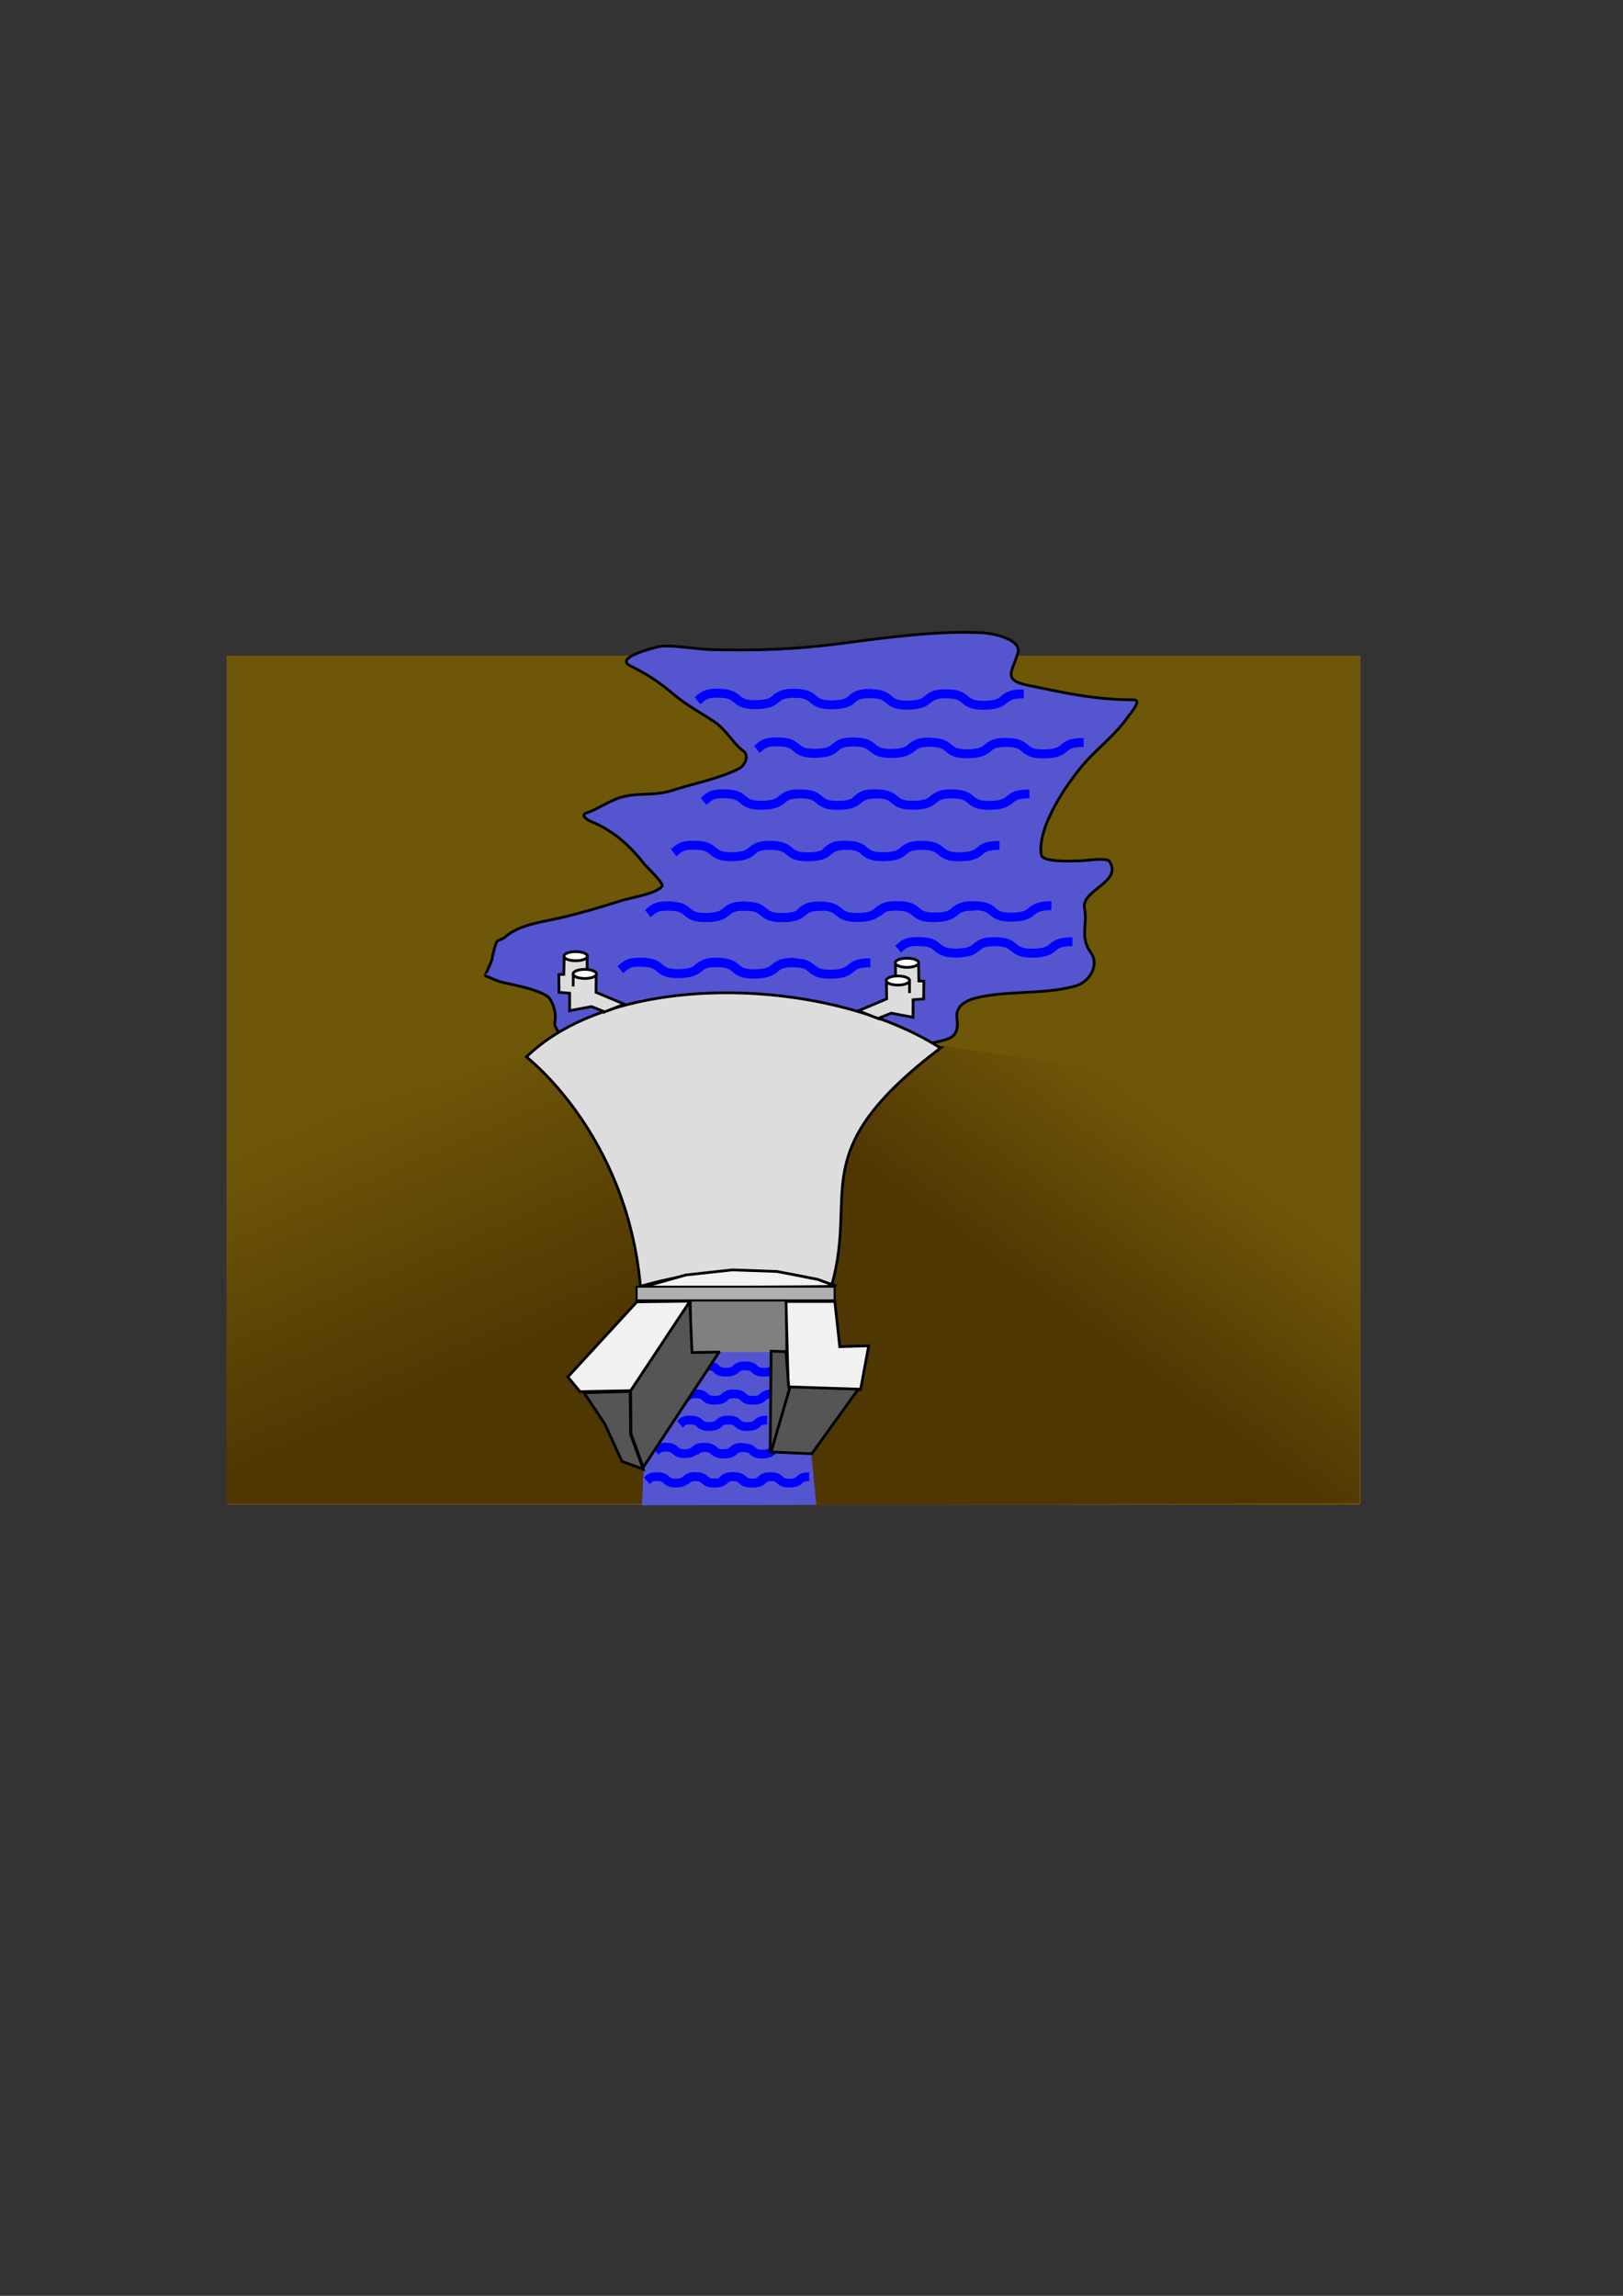 <svg xmlns="http://www.w3.org/2000/svg" xmlns:xlink="http://www.w3.org/1999/xlink" id="svg602" width="210mm" height="297mm" xml:space="preserve"><rect width="100%" height="100%" fill="#333333" stroke="none"/><defs id="defs604"><linearGradient id="linearGradient624"><stop style="stop-color:#6f5709;stop-opacity:1" id="stop625" offset="0"/><stop style="stop-color:#4f3703;stop-opacity:1" id="stop626" offset="1"/></linearGradient><linearGradient id="linearGradient627" x1=".302" x2=".558" y1=".125" y2=".711" xlink:href="#linearGradient624"/><radialGradient id="radialGradient628" cx=".907" cy=".5" r=".771" fx=".907" fy=".5" xlink:href="#linearGradient624"/><linearGradient id="linearGradient653" x1=".728" x2=".444" y1=".227" y2=".523" xlink:href="#linearGradient624"/></defs><rect style="font-size:12;fill:#6f5709;fill-rule:evenodd;stroke-width:1;fill-opacity:1" id="rect639" width="554.51" height="415.135" x="110.827" y="320.59"/><path style="fill:#5555d0;fill-rule:evenodd;stroke:#000;stroke-opacity:1;stroke-width:1pt;stroke-linejoin:miter;stroke-linecap:butt;fill-opacity:1" id="path634" d="M 278.741 513.914 C 275.193 512.141 274.586 507.438 272.862 504.324 C 270.446 499.956 271.531 501.52 271.551 496.863 C 271.563 493.926 269.964 488.611 267.551 487.044 C 262.095 483.501 252.183 481.83 245.87 480.35 C 242.835 479.639 240.137 478.162 237.224 477.079 C 237.143 477.049 240.336 470.238 240.448 469.656 C 240.935 467.144 241.934 462.452 242.985 460.362 C 243.207 459.921 246.085 458.936 246.594 458.486 C 254.005 451.924 264.473 450.989 273.784 448.826 C 284.004 446.453 293.782 443.595 303.764 440.386 C 308.618 438.825 320.697 437.107 323.72 433.399 C 324.948 431.894 316.252 424.014 314.93 422.307 C 308.027 413.395 299.709 405.964 289.131 401.713 C 287.481 401.05 283.596 398.596 286.645 397.568 C 292.576 395.567 297.769 391.533 303.915 389.772 C 312.19 387.402 319.908 389.344 328.801 386.458 C 339.502 382.984 351.342 380.879 361.407 375.799 C 364.322 374.327 366.478 369.441 363.548 367.231 C 358.275 363.253 355.217 356.872 349.421 352.965 C 342.644 348.396 335.61 344.788 329.364 339.432 C 322.366 333.433 316.374 329.599 308.217 325.529 C 300.053 321.457 320.325 316.633 322.018 316.206 C 326.763 315.009 340.855 317.377 346.457 317.569 C 368.216 318.317 389.597 317.513 411.223 314.643 C 433.075 311.743 459.043 308.2 480.83 309.415 C 485.548 309.678 499.616 312.591 497.815 319.084 C 495.253 328.319 489.899 332.423 502.637 335.068 C 520.825 338.845 535.604 342.16 554.41 342.184 C 558.765 342.189 552.709 348.896 551.519 350.59 C 545.932 358.539 539.845 363.221 533.221 370.034 C 523.946 379.575 507 403.423 509.209 417.924 C 509.806 421.848 524.794 420.94 527.689 420.919 C 530.832 420.896 541.246 419.096 542.59 421.189 C 549.101 431.326 528.69 435.14 530.368 444.029 C 531.97 452.518 527.917 457.942 533.491 465.848 C 537.843 472.022 532.664 480.122 526.183 482.016 C 512.678 485.963 496.712 484.549 482.497 486.882 C 475.986 487.951 466.942 489.861 468.009 498.046 C 469.496 509.448 461.786 507.83 453.406 510.754 C 435.821 516.892 411.882 513.924 393.849 513.432 C 366.334 512.682 338.899 511.975 311.418 510.406 C 299.947 509.751 287.431 511.174 276.416 514.401 C 276.356 514.418 276.291 514.399 276.229 514.399"/><path style="fill:url(#linearGradient627);fill-rule:evenodd;stroke:none;stroke-opacity:1;stroke-width:1pt;stroke-linejoin:miter;stroke-linecap:butt;fill-opacity:1" id="path644" d="M 256.323 516.875 L 110.82 558.327 L 110.663 735.328 L 340.064 735.328 L 337.073 505.927 L 256.323 516.875 z"/><path style="fill:url(#linearGradient653);fill-rule:evenodd;stroke:none;stroke-opacity:1;stroke-width:1pt;stroke-linejoin:miter;stroke-linecap:butt;fill-opacity:1" id="path652" d="M 444.446 508.918 L 665.173 541.22 L 664.874 735.029 L 355.617 735.926 L 361.598 499.945 L 444.446 508.918 z"/><path style="fill:#ddd;fill-rule:evenodd;stroke:#000;stroke-opacity:1;stroke-width:1pt;stroke-linejoin:miter;stroke-linecap:butt;fill-opacity:1" id="path623" d="M 313.165 628.557 C 306.29 553.557 256.915 516.37 256.915 516.37 L 257.54 516.683 C 301.29 474.183 404.727 477.308 459.727 512.308 L 460.04 512.308 C 392.54 563.558 420.04 582.308 406.602 628.87 M 313.477 628.87 L 313.477 628.87 C 345.977 619.495 380.352 618.245 409.102 628.87"/><path style="fill:#f2f2f2;fill-rule:evenodd;stroke:#000;stroke-opacity:1;stroke-width:1pt;stroke-linejoin:miter;stroke-linecap:butt;fill-opacity:1" id="path633" d="M 314.258 629.338 C 408.477 629.338 407.852 628.87 407.852 628.87 L 407.852 628.557 L 400.04 625.588 L 380.04 621.682 L 358.165 620.901 L 335.352 623.401 L 314.258 629.338 z"/><rect style="font-size:12;fill:gray;fill-rule:evenodd;stroke-width:1" id="rect635" width="45.625" height="27.107" x="338.348" y="634.457"/><rect style="font-size:12;fill:#b0b0b0;fill-rule:evenodd;stroke-width:1;stroke:#000;stroke-opacity:1;fill-opacity:1" id="rect634" width="96.875" height="6.719" x="311.29" y="629.117"/><path style="fill:#f1f1f1;fill-rule:evenodd;stroke:#000;stroke-opacity:1;stroke-width:1pt;stroke-linejoin:miter;stroke-linecap:butt;fill-opacity:1" id="path637" d="M 311.446 636.526 L 277.696 673.245 L 283.633 680.432 L 308.477 679.963 L 337.696 636.213 L 311.446 636.526 z"/><path style="fill:#5555d0;fill-rule:evenodd;stroke:none;stroke-opacity:1;stroke-width:1pt;stroke-linejoin:miter;stroke-linecap:butt;fill-opacity:1" id="path638" d="M 351.683 661.093 L 314.781 718.103 L 313.897 736.002 L 399.191 735.781 L 396.761 710.369 L 377.315 709.707 L 376.873 661.093 L 351.683 661.093 z"/><path style="font-size:12;fill:none;fill-rule:evenodd;stroke:#00f;stroke-width:4.275;stroke-dasharray:none" id="path714" d="M 358.396 709.898 C 359.597 708.843 360.29 707.725 363.606 707.852 C 369.267 707.852 367.008 710.985 372.611 710.985 C 379.301 710.921 376.156 707.82 382.474 707.852 M 339.849 709.866 C 341.05 708.811 341.622 707.692 344.938 707.82 C 350.599 707.82 348.34 710.953 353.943 710.953 C 360.633 710.889 357.488 707.788 363.806 707.82"/><path style="font-size:12;fill:none;fill-rule:evenodd;stroke:#00f;stroke-width:4.275;stroke-dasharray:none" id="path711" d="M 339.186 709.67 C 340.387 708.615 341.08 707.496 344.396 707.624 C 350.057 707.624 347.798 710.756 353.401 710.757 C 360.091 710.693 356.947 707.592 363.264 707.624 M 320.639 709.638 C 321.84 708.583 322.412 707.464 325.728 707.592 C 331.389 707.592 329.13 710.725 334.733 710.725 C 341.423 710.661 338.278 707.56 344.596 707.592"/><path style="font-size:12;fill:none;fill-rule:evenodd;stroke:#00f;stroke-width:4.275;stroke-dasharray:none" id="path713" d="M 359.311 669.878 C 360.512 668.823 361.205 667.704 364.521 667.832 C 370.181 667.832 367.923 670.965 373.526 670.965 C 380.216 670.901 377.071 667.8 383.389 667.832 M 340.764 669.846 C 341.965 668.791 342.536 667.672 345.853 667.8 C 351.513 667.8 349.255 670.933 354.858 670.933 C 361.548 670.869 358.403 667.768 364.721 667.8"/><path style="font-size:12;fill:none;fill-rule:evenodd;stroke:#00f;stroke-width:4.275;stroke-dasharray:none" id="path712" d="M 353.822 683.599 C 355.023 682.544 355.716 681.425 359.032 681.553 C 364.693 681.553 362.434 684.686 368.038 684.686 C 374.727 684.622 371.583 681.521 377.901 681.553 M 335.276 683.567 C 336.476 682.512 337.048 681.393 340.364 681.521 C 346.025 681.521 343.766 684.654 349.37 684.654 C 356.059 684.59 352.914 681.489 359.232 681.521"/><path style="fill:#555;fill-rule:evenodd;stroke:#000;stroke-opacity:1;stroke-width:1pt;stroke-linejoin:round;stroke-linecap:butt;fill-opacity:1" id="path639" d="M 337.32 636.344 L 308.372 680.096 L 308.593 701.089 L 314.56 717.441 L 351.683 661.093 L 338.424 661.314 L 337.32 636.344 z"/><path style="fill:#f1f1f1;fill-rule:evenodd;stroke:#000;stroke-opacity:1;stroke-width:1pt;stroke-linejoin:miter;stroke-linecap:butt;fill-opacity:1" id="path640" d="M 384.386 636.344 L 385.491 678.992 L 420.846 679.433 L 424.824 657.999 L 410.682 658.441 L 408.251 636.344 L 384.386 636.344 z"/><path style="fill:#555;fill-rule:evenodd;stroke:#000;stroke-opacity:1;stroke-width:1pt;stroke-linejoin:miter;stroke-linecap:butt;fill-opacity:1" id="path641" d="M 377.094 660.651 L 384.386 660.872 L 385.712 678.108 L 419.742 679.212 L 396.982 710.811 L 376.652 709.928 L 377.094 660.651 z"/><path style="fill:#555;fill-rule:evenodd;stroke:#000;stroke-opacity:1;stroke-width:1pt;stroke-linejoin:miter;stroke-linecap:butt;fill-opacity:1" id="path642" d="M 314.56 718.324 L 304.174 714.568 L 295.777 696.227 L 285.612 680.98 L 308.151 680.317 L 308.372 701.31 L 314.56 718.324 z"/><path style="fill:none;fill-rule:evenodd;stroke:#000;stroke-opacity:1;stroke-width:1pt;stroke-linejoin:miter;stroke-linecap:butt;fill-opacity:1" id="path643" d="M 386.375 678.108 L 377.094 709.928"/><g id="g657" transform="translate(-406.631,25.671)"><path style="fill-rule:evenodd;stroke:none;fill:gray;fill-opacity:1;stroke-opacity:1;stroke-width:1pt;stroke-linejoin:miter;stroke-linecap:butt" id="path646" d="M 851.45 453.746 A 5.71 2.221 0 1 0 840.029 453.746 A 5.71 2.221 0 1 0 851.45 453.746 z"/><path style="fill-rule:evenodd;stroke:none;fill:gray;fill-opacity:1;stroke-opacity:1;stroke-width:1pt;stroke-linejoin:miter;stroke-linecap:butt" id="path647" d="M 851.45 453.746 A 5.71 2.221 0 1 0 840.029 453.746 A 5.71 2.221 0 1 0 851.45 453.746 z"/><path style="fill-rule:evenodd;stroke:none;fill:gray;fill-opacity:1;stroke-opacity:1;stroke-width:1pt;stroke-linejoin:miter;stroke-linecap:butt" id="path648" d="M 851.45 453.746 A 5.71 2.221 0 1 0 840.029 453.746 A 5.71 2.221 0 1 0 851.45 453.746 z"/><path style="fill:#ddd;fill-rule:evenodd;stroke:#000;stroke-opacity:1;stroke-width:1pt;stroke-linejoin:miter;stroke-linecap:butt;fill-opacity:1" id="path651" d="M 836.646 472.039 L 842.462 469.713 L 853.142 471.722 L 853.142 463.686 L 853.142 463.157 L 858.323 462.734 L 858.429 454.063 L 855.997 453.957 L 855.785 444.863 L 844.577 445.075 L 844.577 451.737 L 840.135 453.534 L 840.241 462.734 L 826.389 468.55 L 836.434 472.462 L 836.646 472.039 z"/><path style="fill-rule:evenodd;stroke:#000;fill:#fff;fill-opacity:1;stroke-opacity:1;stroke-width:1pt;stroke-linejoin:miter;stroke-linecap:butt" id="path649" d="M 851.45 453.746 A 5.71 2.221 0 1 0 840.029 453.746 A 5.71 2.221 0 1 0 851.45 453.746 z" transform="translate(4.441,-8.671)"/><path style="fill:none;fill-rule:evenodd;stroke:#000;stroke-opacity:1;stroke-width:1pt;stroke-linejoin:miter;stroke-linecap:butt;fill-opacity:1" id="path656" d="M 851.403 453.695 L 851.403 459.882"/><path style="fill-rule:evenodd;stroke:#000;fill:#fff;fill-opacity:1;stroke-opacity:1;stroke-width:1pt;stroke-linejoin:miter;stroke-linecap:butt" id="path653" d="M 851.45 453.746 A 5.71 2.221 0 1 0 840.029 453.746 A 5.71 2.221 0 1 0 851.45 453.746 z"/></g><g id="g665" transform="matrix(-1,0,0,1,1131.711,22.448)"><path style="fill-rule:evenodd;stroke:none;fill:gray;fill-opacity:1;stroke-opacity:1;stroke-width:1pt;stroke-linejoin:miter;stroke-linecap:butt" id="path666" d="M 851.45 453.746 A 5.71 2.221 0 1 0 840.029 453.746 A 5.71 2.221 0 1 0 851.45 453.746 z"/><path style="fill-rule:evenodd;stroke:none;fill:gray;fill-opacity:1;stroke-opacity:1;stroke-width:1pt;stroke-linejoin:miter;stroke-linecap:butt" id="path667" d="M 851.45 453.746 A 5.71 2.221 0 1 0 840.029 453.746 A 5.71 2.221 0 1 0 851.45 453.746 z"/><path style="fill-rule:evenodd;stroke:none;fill:gray;fill-opacity:1;stroke-opacity:1;stroke-width:1pt;stroke-linejoin:miter;stroke-linecap:butt" id="path668" d="M 851.45 453.746 A 5.71 2.221 0 1 0 840.029 453.746 A 5.71 2.221 0 1 0 851.45 453.746 z"/><path style="fill:#ddd;fill-rule:evenodd;stroke:#000;stroke-opacity:1;stroke-width:1pt;stroke-linejoin:miter;stroke-linecap:butt;fill-opacity:1" id="path669" d="M 836.646 472.039 L 842.462 469.713 L 853.142 471.722 L 853.142 463.686 L 853.142 463.157 L 858.323 462.734 L 858.429 454.063 L 855.997 453.957 L 855.785 444.863 L 844.577 445.075 L 844.577 451.737 L 840.135 453.534 L 840.241 462.734 L 826.389 468.55 L 836.434 472.462 L 836.646 472.039 z"/><path style="fill-rule:evenodd;stroke:#000;fill:#fff;fill-opacity:1;stroke-opacity:1;stroke-width:1pt;stroke-linejoin:miter;stroke-linecap:butt" id="path670" d="M 851.45 453.746 A 5.71 2.221 0 1 0 840.029 453.746 A 5.71 2.221 0 1 0 851.45 453.746 z" transform="translate(4.441,-8.671)"/><path style="fill:none;fill-rule:evenodd;stroke:#000;stroke-opacity:1;stroke-width:1pt;stroke-linejoin:miter;stroke-linecap:butt;fill-opacity:1" id="path671" d="M 851.403 453.695 L 851.403 459.882"/><path style="fill-rule:evenodd;stroke:#000;fill:#fff;fill-opacity:1;stroke-opacity:1;stroke-width:1pt;stroke-linejoin:miter;stroke-linecap:butt" id="path672" d="M 851.45 453.746 A 5.71 2.221 0 1 0 840.029 453.746 A 5.71 2.221 0 1 0 851.45 453.746 z"/></g><path style="font-size:12;fill:none;fill-rule:evenodd;stroke:#00f;stroke-opacity:1;stroke-width:4.375;stroke-dasharray:none;stroke-linejoin:bevel" id="path686" d="M 378.182 342.681 C 380.583 340.794 381.969 338.793 388.601 339.022 C 399.921 339.022 395.405 344.624 406.61 344.625 C 419.989 344.51 413.7 338.964 426.335 339.022 M 341.091 342.623 C 343.492 340.737 344.635 338.736 351.267 338.964 C 362.588 338.964 358.071 344.567 369.277 344.567 C 382.655 344.453 376.366 338.907 389.001 338.964"/><path style="font-size:12;fill:none;fill-rule:evenodd;stroke:#00f;stroke-opacity:1;stroke-width:4.375;stroke-dasharray:none;stroke-linejoin:bevel" id="path687" d="M 452.506 342.909 C 454.907 341.023 456.293 339.022 462.925 339.25 C 474.245 339.25 469.729 344.853 480.935 344.853 C 494.313 344.739 488.024 339.193 500.659 339.25 M 415.415 342.852 C 417.816 340.965 418.96 338.964 425.592 339.193 C 436.912 339.193 432.395 344.796 443.601 344.796 C 456.979 344.682 450.69 339.136 463.325 339.193"/><path style="font-size:12;fill:none;fill-rule:evenodd;stroke:#00f;stroke-opacity:1;stroke-width:4.375;stroke-dasharray:none;stroke-linejoin:bevel" id="path688" d="M 407.226 366.464 C 409.627 364.578 411.013 362.577 417.645 362.805 C 428.965 362.805 424.448 368.408 435.654 368.408 C 449.032 368.294 442.743 362.748 455.378 362.805 M 370.134 366.407 C 372.536 364.52 373.679 362.519 380.311 362.748 C 391.631 362.748 387.115 368.351 398.32 368.351 C 411.699 368.237 405.41 362.691 418.045 362.748"/><path style="font-size:12;fill:none;fill-rule:evenodd;stroke:#00f;stroke-opacity:1;stroke-width:4.375;stroke-dasharray:none;stroke-linejoin:bevel" id="path689" d="M 481.778 366.693 C 484.18 364.806 485.566 362.805 492.198 363.034 C 503.518 363.034 499.001 368.637 510.207 368.637 C 523.585 368.523 517.296 362.977 529.931 363.034 M 444.687 366.636 C 447.089 364.749 448.232 362.748 454.864 362.977 C 466.184 362.977 461.668 368.58 472.873 368.58 C 486.252 368.465 479.963 362.92 492.598 362.977"/><path style="font-size:12;fill:none;fill-rule:evenodd;stroke:#00f;stroke-opacity:1;stroke-width:4.375;stroke-dasharray:none;stroke-linejoin:bevel" id="path690" d="M 381.155 391.849 C 383.556 389.962 384.942 387.961 391.574 388.19 C 402.894 388.19 398.377 393.793 409.583 393.793 C 422.962 393.678 416.673 388.133 429.308 388.19 M 344.064 391.792 C 346.465 389.905 347.608 387.904 354.24 388.133 C 365.561 388.133 361.044 393.736 372.25 393.736 C 385.628 393.621 379.339 388.076 391.974 388.133"/><path style="font-size:12;fill:none;fill-rule:evenodd;stroke:#00f;stroke-opacity:1;stroke-width:4.375;stroke-dasharray:none;stroke-linejoin:bevel" id="path691" d="M 455.25 391.849 C 457.651 389.962 459.038 387.961 465.67 388.19 C 476.99 388.19 472.473 393.793 483.679 393.793 C 497.057 393.678 490.768 388.133 503.403 388.19 M 418.159 391.792 C 420.56 389.905 421.704 387.904 428.336 388.133 C 439.656 388.133 435.139 393.736 446.345 393.736 C 459.724 393.621 453.435 388.076 466.07 388.133"/><path style="font-size:12;fill:none;fill-rule:evenodd;stroke:#00f;stroke-opacity:1;stroke-width:4.375;stroke-dasharray:none;stroke-linejoin:bevel" id="path693" d="M 366.519 417.005 C 368.92 415.118 370.306 413.117 376.938 413.346 C 388.258 413.346 383.741 418.949 394.947 418.949 C 408.325 418.834 402.036 413.289 414.672 413.346 M 329.428 416.948 C 331.829 415.061 332.972 413.06 339.604 413.289 C 350.924 413.289 346.408 418.891 357.613 418.892 C 370.992 418.777 364.703 413.231 377.338 413.289"/><path style="font-size:12;fill:none;fill-rule:evenodd;stroke:#00f;stroke-opacity:1;stroke-width:4.375;stroke-dasharray:none;stroke-linejoin:bevel" id="path694" d="M 440.614 417.005 C 443.015 415.118 444.401 413.117 451.033 413.346 C 462.353 413.346 457.837 418.949 469.043 418.949 C 482.421 418.834 476.132 413.289 488.767 413.346 M 403.523 416.948 C 405.924 415.061 407.068 413.06 413.7 413.289 C 425.02 413.289 420.503 418.891 431.709 418.892 C 445.087 418.777 438.798 413.231 451.433 413.289"/><path style="font-size:12;fill:none;fill-rule:evenodd;stroke:#00f;stroke-opacity:1;stroke-width:4.375;stroke-dasharray:none;stroke-linejoin:bevel" id="path695" d="M 353.941 446.734 C 356.342 444.848 357.728 442.847 364.36 443.075 C 375.68 443.075 371.163 448.678 382.369 448.678 C 395.748 448.564 389.459 443.018 402.094 443.075 M 316.85 446.677 C 319.251 444.791 320.394 442.79 327.026 443.018 C 338.346 443.018 333.83 448.621 345.036 448.621 C 358.414 448.507 352.125 442.961 364.76 443.018"/><path style="font-size:12;fill:none;fill-rule:evenodd;stroke:#00f;stroke-opacity:1;stroke-width:4.375;stroke-dasharray:none;stroke-linejoin:bevel" id="path696" d="M 428.036 446.734 C 430.437 444.848 431.823 442.847 438.455 443.075 C 449.776 443.075 445.259 448.678 456.465 448.678 C 469.843 448.564 463.554 443.018 476.189 443.075 M 390.945 446.677 C 393.346 444.791 394.49 442.79 401.122 443.018 C 412.442 443.018 407.925 448.621 419.131 448.621 C 432.51 448.507 426.221 442.961 438.856 443.018"/><path style="font-size:12;fill:none;fill-rule:evenodd;stroke:#00f;stroke-opacity:1;stroke-width:4.375;stroke-dasharray:none;stroke-linejoin:bevel" id="path699" d="M 465.999 446.506 C 468.4 444.619 469.786 442.618 476.418 442.847 C 487.738 442.847 483.221 448.45 494.427 448.45 C 507.806 448.335 501.517 442.79 514.152 442.847 M 428.908 446.449 C 431.309 444.562 432.452 442.561 439.084 442.79 C 450.404 442.79 445.888 448.392 457.094 448.392 C 470.472 448.278 464.183 442.733 476.818 442.79"/><path style="font-size:12;fill:none;fill-rule:evenodd;stroke:#00f;stroke-opacity:1;stroke-width:4.375;stroke-dasharray:none;stroke-linejoin:bevel" id="path702" d="M 340.448 474.177 C 342.849 472.29 344.235 470.289 350.867 470.518 C 362.187 470.518 357.671 476.121 368.877 476.121 C 382.255 476.007 375.966 470.461 388.601 470.518 M 303.357 474.12 C 305.758 472.233 306.902 470.232 313.534 470.461 C 324.854 470.461 320.337 476.064 331.543 476.064 C 344.921 475.95 338.632 470.404 351.267 470.461"/><path style="font-size:12;fill:none;fill-rule:evenodd;stroke:#00f;stroke-opacity:1;stroke-width:4.375;stroke-dasharray:none;stroke-linejoin:bevel" id="path703" d="M 377.496 474.406 C 379.897 472.519 381.283 470.518 387.915 470.747 C 399.235 470.747 394.718 476.35 405.924 476.35 C 419.303 476.235 413.014 470.69 425.649 470.747 M 340.405 474.349 C 342.806 472.462 343.949 470.461 350.581 470.69 C 361.901 470.69 357.385 476.292 368.591 476.293 C 381.969 476.178 375.68 470.632 388.315 470.69"/><path style="font-size:12;fill:none;fill-rule:evenodd;stroke:#00f;stroke-opacity:1;stroke-width:4.375;stroke-dasharray:none;stroke-linejoin:bevel" id="path704" d="M 476.29 464.115 C 478.691 462.228 480.077 460.227 486.709 460.456 C 498.029 460.456 493.512 466.058 504.718 466.059 C 518.097 465.944 511.808 460.399 524.443 460.456 M 439.199 464.058 C 441.6 462.171 442.743 460.17 449.375 460.399 C 460.696 460.399 456.179 466.001 467.385 466.001 C 480.763 465.887 474.474 460.341 487.109 460.399"/><path style="font-size:12;fill:none;fill-rule:evenodd;stroke:#00f;stroke-opacity:1;stroke-width:4.375;stroke-dasharray:none;stroke-linejoin:bevel" id="path705" d="M 353.941 446.734 C 356.342 444.848 357.728 442.847 364.36 443.075 C 375.68 443.075 371.163 448.678 382.369 448.678 C 395.748 448.564 389.459 443.018 402.094 443.075 M 316.85 446.677 C 319.251 444.791 320.394 442.79 327.026 443.018 C 338.346 443.018 333.83 448.621 345.036 448.621 C 358.414 448.507 352.125 442.961 364.76 443.018"/><path style="font-size:12;fill:none;fill-rule:evenodd;stroke:#00f;stroke-width:4.275;stroke-dasharray:none" id="path706" d="M 351.078 696.406 C 352.279 695.351 352.972 694.232 356.288 694.36 C 361.949 694.36 359.69 697.492 365.293 697.493 C 371.983 697.429 368.838 694.328 375.156 694.36 M 332.531 696.374 C 333.732 695.319 334.304 694.2 337.62 694.328 C 343.28 694.328 341.022 697.461 346.625 697.461 C 353.315 697.397 350.17 694.296 356.488 694.328"/><path style="font-size:12;fill:none;fill-rule:evenodd;stroke:#00f;stroke-width:4.275;stroke-dasharray:none" id="path708" d="M 334.841 724.077 C 336.042 723.022 336.735 721.903 340.051 722.031 C 345.712 722.031 343.453 725.164 349.056 725.164 C 355.746 725.1 352.601 721.999 358.919 722.031 M 316.294 724.045 C 317.495 722.99 318.067 721.871 321.383 721.999 C 327.043 721.999 324.785 725.132 330.388 725.132 C 337.078 725.068 333.933 721.967 340.251 721.999"/><path style="font-size:12;fill:none;fill-rule:evenodd;stroke:#00f;stroke-width:4.275;stroke-dasharray:none" id="path709" d="M 353.822 724.077 C 355.023 723.022 355.716 721.903 359.032 722.031 C 364.693 722.031 362.434 725.164 368.038 725.164 C 374.727 725.1 371.583 721.999 377.901 722.031 M 335.276 724.045 C 336.476 722.99 337.048 721.871 340.364 721.999 C 346.025 721.999 343.766 725.132 349.37 725.132 C 356.059 725.068 352.914 721.967 359.232 721.999"/><path style="font-size:12;fill:none;fill-rule:evenodd;stroke:#00f;stroke-width:4.275;stroke-dasharray:none" id="path710" d="M 371.66 724.077 C 372.861 723.022 373.554 721.903 376.87 722.031 C 382.531 722.031 380.272 725.164 385.875 725.164 C 392.565 725.1 389.42 721.999 395.738 722.031 M 353.113 724.045 C 354.314 722.99 354.886 721.871 358.202 721.999 C 363.863 721.999 361.604 725.132 367.207 725.132 C 373.897 725.068 370.752 721.967 377.07 721.999"/></svg>